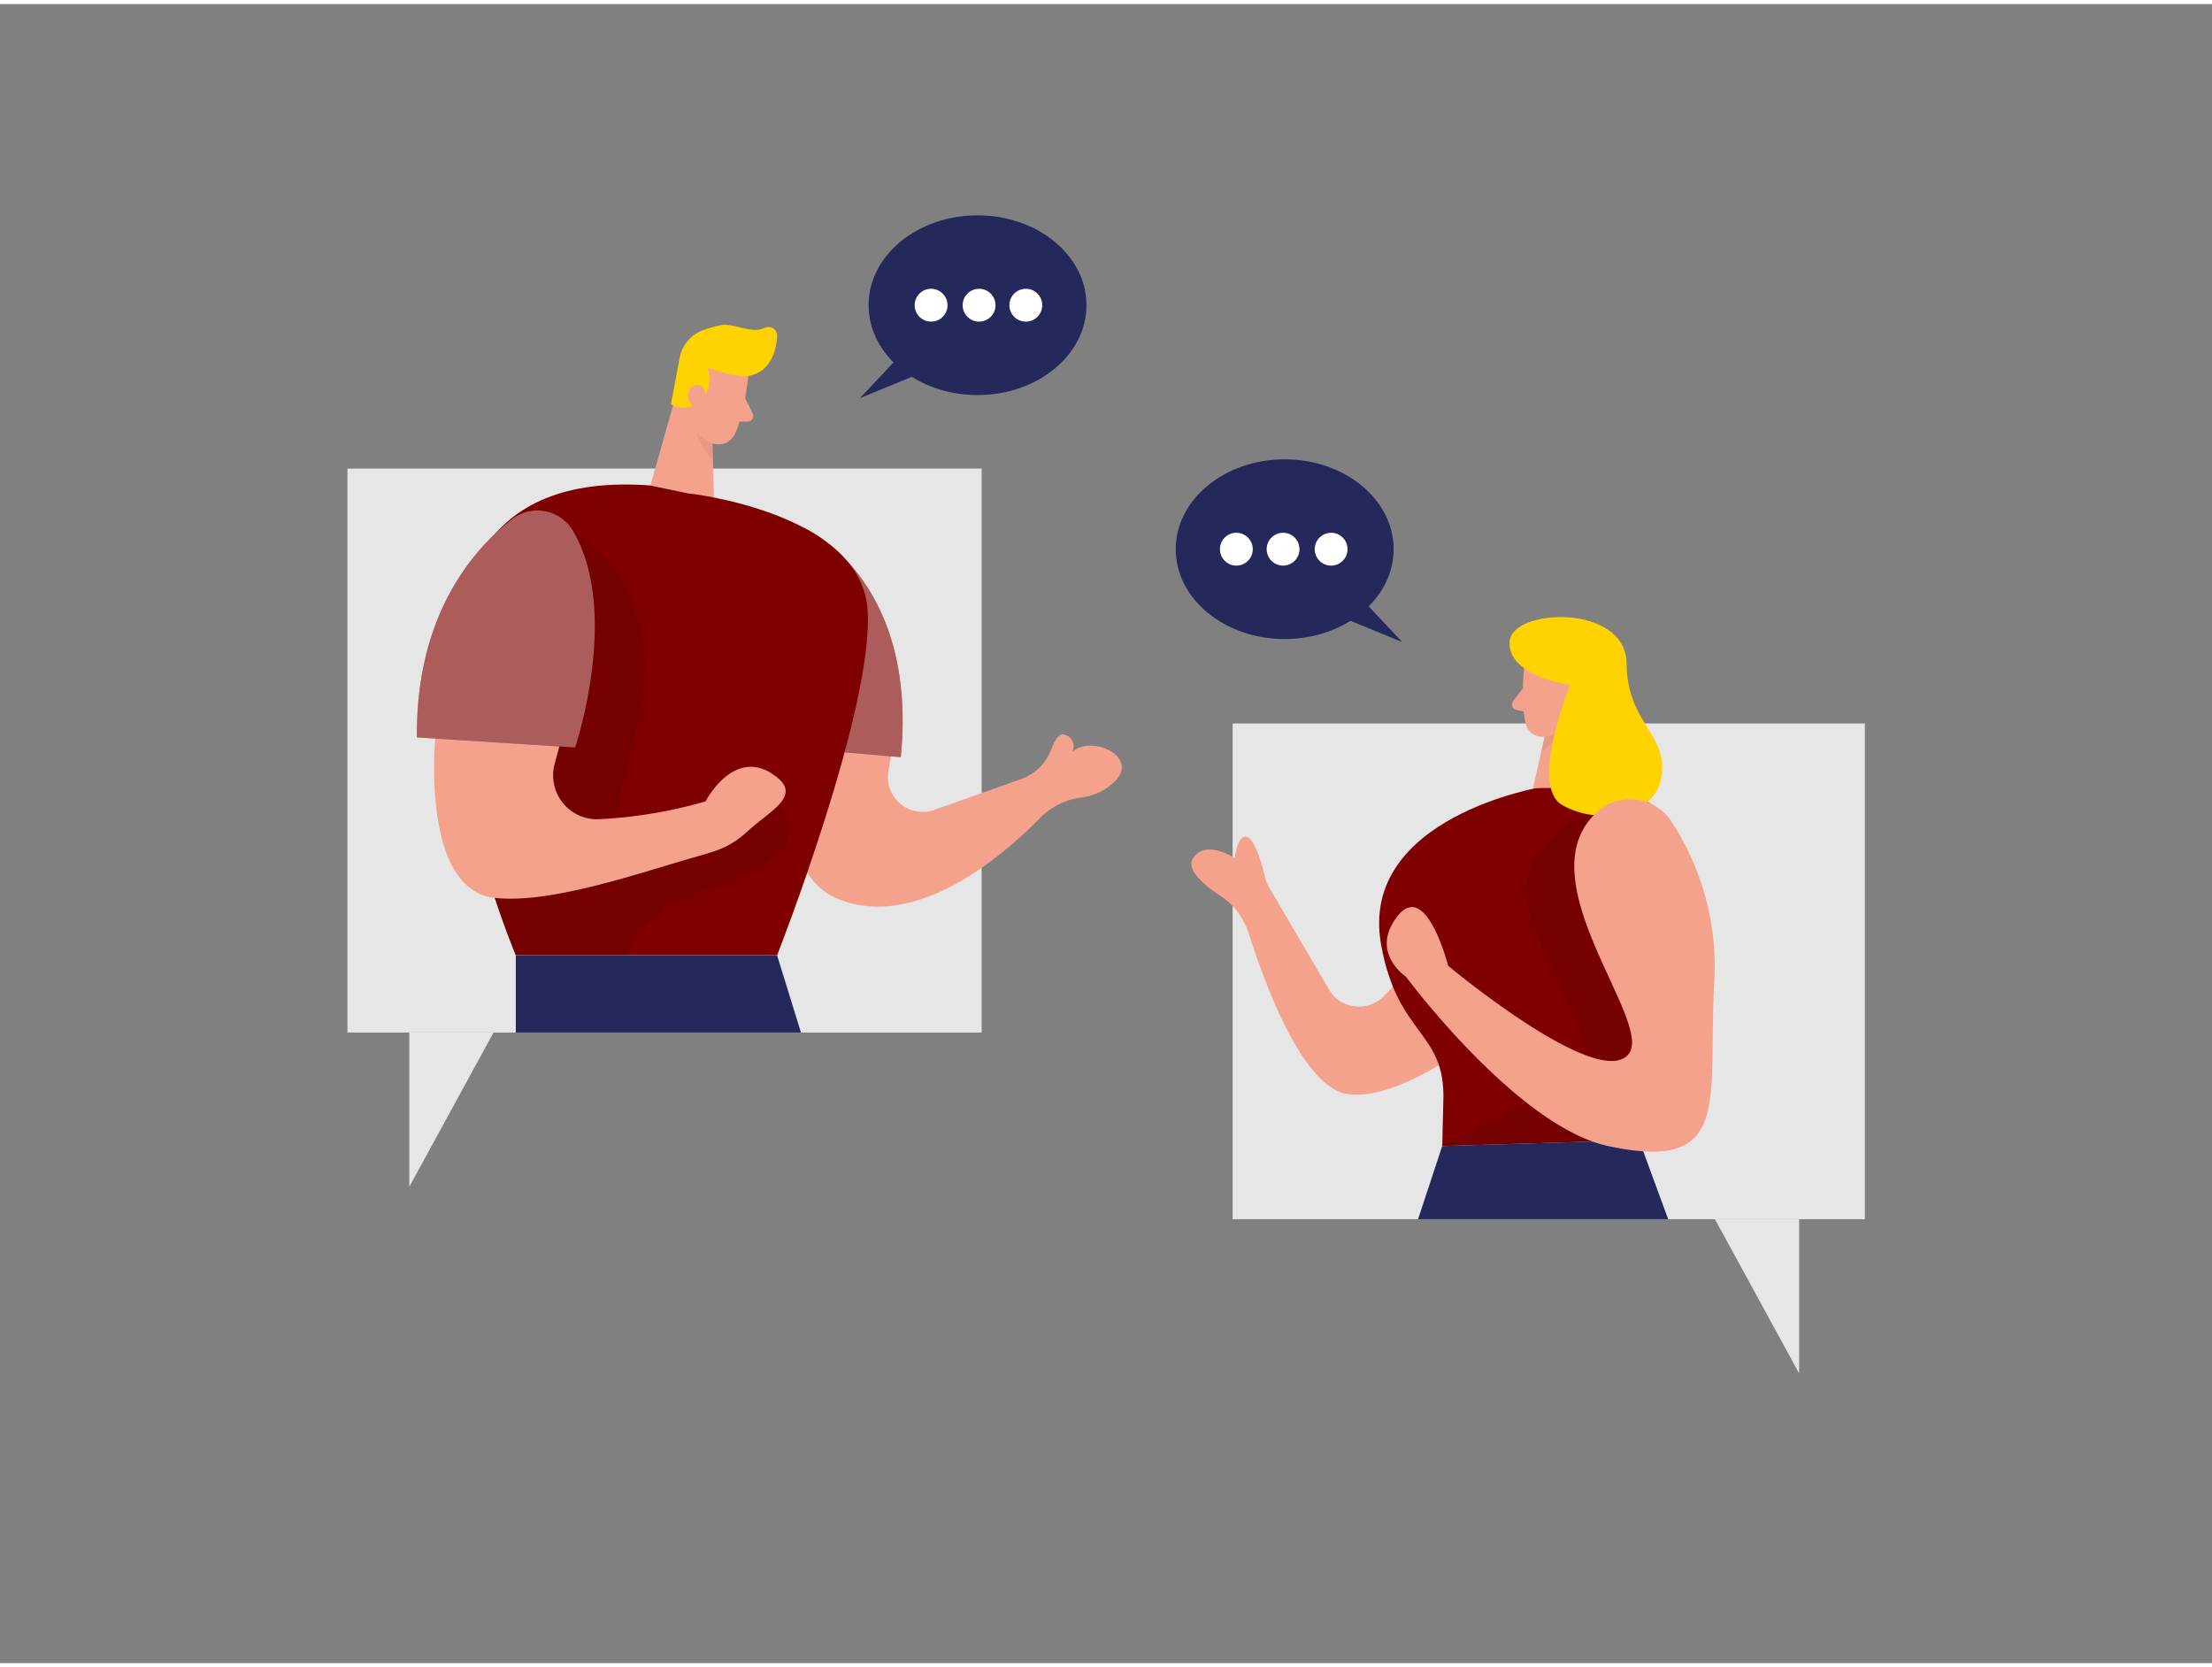 <svg id="Layer_1" data-name="Layer 1" xmlns="http://www.w3.org/2000/svg" viewBox="0 0 400 300" width="406" height="306" class="illustration styles_illustrationTablet__1DWOa"><rect x="0" y="0" width="400" height="300" fill="#808080" stroke="none"/><rect x="62.83" y="83.99" width="114.68" height="101.98" fill="#e6e6e6"></rect><path d="M140.53,132.29s-.69,24.54,10.71,29.4c14.2,6.05,30-7.54,36.78-14.47a12.78,12.78,0,0,1,7.36-3.73,10.37,10.37,0,0,0,6.48-3.2c3.88-4.34-4.57-8.23-8-5a2.17,2.17,0,0,0-1.14-3.11c-1.12-.6-2,.92-2.65,2.63a9,9,0,0,1-5.42,5.33l-15.51,5.5a6.29,6.29,0,0,1-8.49-6.92l1.32-7.77Z" fill="#f4a28c"></path><path d="M145.17,94.59s20.92,8.92,17.72,41.59l-20.44-1.76Z" fill="#7f0000"></path><path d="M145.17,94.59s20.92,8.92,17.72,41.59l-20.44-1.76Z" fill="#fff" opacity="0.36"></path><polygon points="123.4 66.61 117.61 87.05 129.1 89.44 128.71 73.61 123.4 66.61" fill="#f4a28c"></polygon><path d="M128.94,77.07a7.64,7.64,0,0,1-3.5-2.7s-.3,3.88,3.49,8.2Z" fill="#ce8172" opacity="0.31"></path><path d="M117.61,87.05l6.81,1.42s31.2,3.36,32.46,21S140.53,172,140.53,172H93.26S55.4,82.4,117.61,87.05Z" fill="#7f0000"></path><path d="M135.31,67.21s-.58,6.46-2.4,10.5a3.27,3.27,0,0,1-4.33,1.61c-2-.95-4.48-2.81-4.59-6.31l-.92-5.92a5.82,5.82,0,0,1,3.62-5.67C130.75,59.47,135.86,63.29,135.31,67.21Z" fill="#f4a28c"></path><path d="M103.64,95.26s16.17,9.39,12.42,30.64-10,28.55,3.34,25.58,18.82-9.66,18.82-9.66,9.59,7.83,0,13.77S115.6,161.52,113.54,172H93.26s-1.64-4.6-3.81-10.41S103.64,95.26,103.64,95.26Z" opacity="0.09"></path><path d="M133.68,67.19a25.85,25.85,0,0,1-5.81-1.5,5.39,5.39,0,0,1-1,5.84,4.41,4.41,0,0,1-5.55.8l1.56-8.18a6.61,6.61,0,0,1,4.33-5.21,23.33,23.33,0,0,1,3-.85c2.52-.53,5.7,1.66,8.1.44A1.57,1.57,0,0,1,140.53,60c-.08,2.56-1.22,6.41-4.84,7.17A6.16,6.16,0,0,1,133.68,67.19Z" fill="#ffd200"></path><path d="M127.55,71.47s.39-2.47-1.49-2.61-2.46,3.42,0,4.2Z" fill="#f4a28c"></path><path d="M78.71,132.81s-2.66,27.29,10.74,28.81c10.11,1.15,26.33-4.55,36.24-7.38,4.29-1.22,6.37-1.79,9.66-4.8,4-3.61,9.43-6.18,5.17-9.61-7.57-6.09-12.93,4.34-12.93,4.34a83.59,83.59,0,0,1-19.41,3.23,7.93,7.93,0,0,1-7.88-10l2.51-9.4S85.07,111.39,78.71,132.81Z" fill="#f4a28c"></path><path d="M134.74,71.26,136.08,74a1,1,0,0,1-.93,1.49l-2.52,0Z" fill="#f4a28c"></path><path d="M92.63,93.12c-6.92,5.35-17.44,17.17-17.24,39.48L104,134.42s8.26-24.49-.39-39.16A7.45,7.45,0,0,0,92.63,93.12Z" fill="#7f0000"></path><path d="M92.63,93.12c-6.92,5.35-17.44,17.17-17.24,39.48L104,134.42s8.26-24.49-.39-39.16A7.45,7.45,0,0,0,92.63,93.12Z" fill="#fff" opacity="0.36"></path><polygon points="74.02 185.97 74.02 213.85 89.25 185.97 74.02 185.97" fill="#e6e6e6"></polygon><rect x="222.9" y="130.09" width="114.33" height="89.65" transform="translate(560.13 349.82) rotate(-180)" fill="#e6e6e6"></rect><polygon points="325.34 219.73 325.34 247.61 310.12 219.73 325.34 219.73" fill="#e6e6e6"></polygon><path d="M258.69,170.58l-8.41,8.78a6.28,6.28,0,0,1-9.95-1.17l-10.87-18.53a6.19,6.19,0,0,1-.66-1.65c-.48-2-1.78-6.83-3.23-7.37-1.83-.69-2.28,3.8-2.28,3.8s-5.26-3.51-7.54,0c-1.36,2.09,2,4.87,4.89,6.78a12.7,12.7,0,0,1,5.14,6.74c2.79,8.82,9.6,27.54,17.61,29.08,10.51,2,29.06-13.8,29.06-13.8Z" fill="#f4a28c"></path><path d="M279.09,141.51s-33.46,5.42-29.35,28.54c3,16.76,11.71,15.56,11.26,28.34l-.2,8.11,35.61-1.07s-2.27-16,2.18-27.42S315.26,138.47,279.09,141.51Z" fill="#7f0000"></path><polygon points="286.85 121.52 288.4 141.71 277.21 141.77 280.57 127.06 286.85 121.52" fill="#f4a28c"></polygon><path d="M289.13,145.82S271.73,151,277.21,166s14.22,24.48,5.42,29.26S260.8,206.5,260.8,206.5h30.05l7.16-7.81,6.19-22.53Z" opacity="0.09"></path><path d="M279.7,130.24a7.35,7.35,0,0,0,3.78-1.85s-.46,3.68-4.81,7Z" fill="#ce8172" opacity="0.31"></path><path d="M275.62,119.83s-.68,6.14.25,10.26a3.1,3.1,0,0,0,3.74,2.32,6.86,6.86,0,0,0,5.48-5l2-5.35a5.56,5.56,0,0,0-2.3-6C281.34,113.46,275.85,116.07,275.62,119.83Z" fill="#f4a28c"></path><polygon points="260.8 206.5 256.43 219.73 301.66 219.73 296.41 205.43 260.8 206.5" fill="#24285b"></polygon><path d="M282.06,125.27s.1-2.37,1.88-2.15,1.66,3.66-.78,3.93Z" fill="#f4a28c"></path><path d="M275.39,123.72l-1.78,2.34a1,1,0,0,0,.58,1.57l2.35.5Z" fill="#f4a28c"></path><path d="M283.94,123.12s-7.43,18.23-1.47,21.7,16.55,2.73,17.95-5-6.22-9.7-6.28-20.58-20.95-10.1-21.17-3.85S283.94,123.12,283.94,123.12Z" fill="#ffd200"></path><path d="M289.13,145.82a8.89,8.89,0,0,1,13.15,2.05A47.77,47.77,0,0,1,310,176.66c-1.22,21.61,3.43,34.71-19.19,29.84-16.49-3.54-36.55-30.6-36.55-30.6s-6.7-4.44-1.52-11,9.13,9,9.13,9,27.11,22.62,32.6,16C299.32,184.15,275.06,157.72,289.13,145.82Z" fill="#f4a28c"></path><ellipse cx="176.77" cy="54.45" rx="19.7" ry="16.25" fill="#24285b"></ellipse><polygon points="165.25 60.89 155.5 71.26 169.51 65.49 165.25 60.89" fill="#24285b"></polygon><circle cx="168.37" cy="54.45" r="2.97" fill="#fff"></circle><circle cx="177.05" cy="54.45" r="2.97" fill="#fff"></circle><circle cx="185.5" cy="54.45" r="2.97" fill="#fff"></circle><ellipse cx="232.31" cy="98.57" rx="19.7" ry="16.25" fill="#24285b"></ellipse><polygon points="243.83 105 253.57 115.37 239.56 109.61 243.83 105" fill="#24285b"></polygon><circle cx="240.71" cy="98.57" r="2.97" fill="#fff"></circle><circle cx="232.02" cy="98.57" r="2.97" fill="#fff"></circle><circle cx="223.57" cy="98.57" r="2.97" fill="#fff"></circle><polygon points="93.27 172.03 93.27 185.97 144.84 185.97 140.53 172.03 93.27 172.03" fill="#24285b"></polygon></svg>